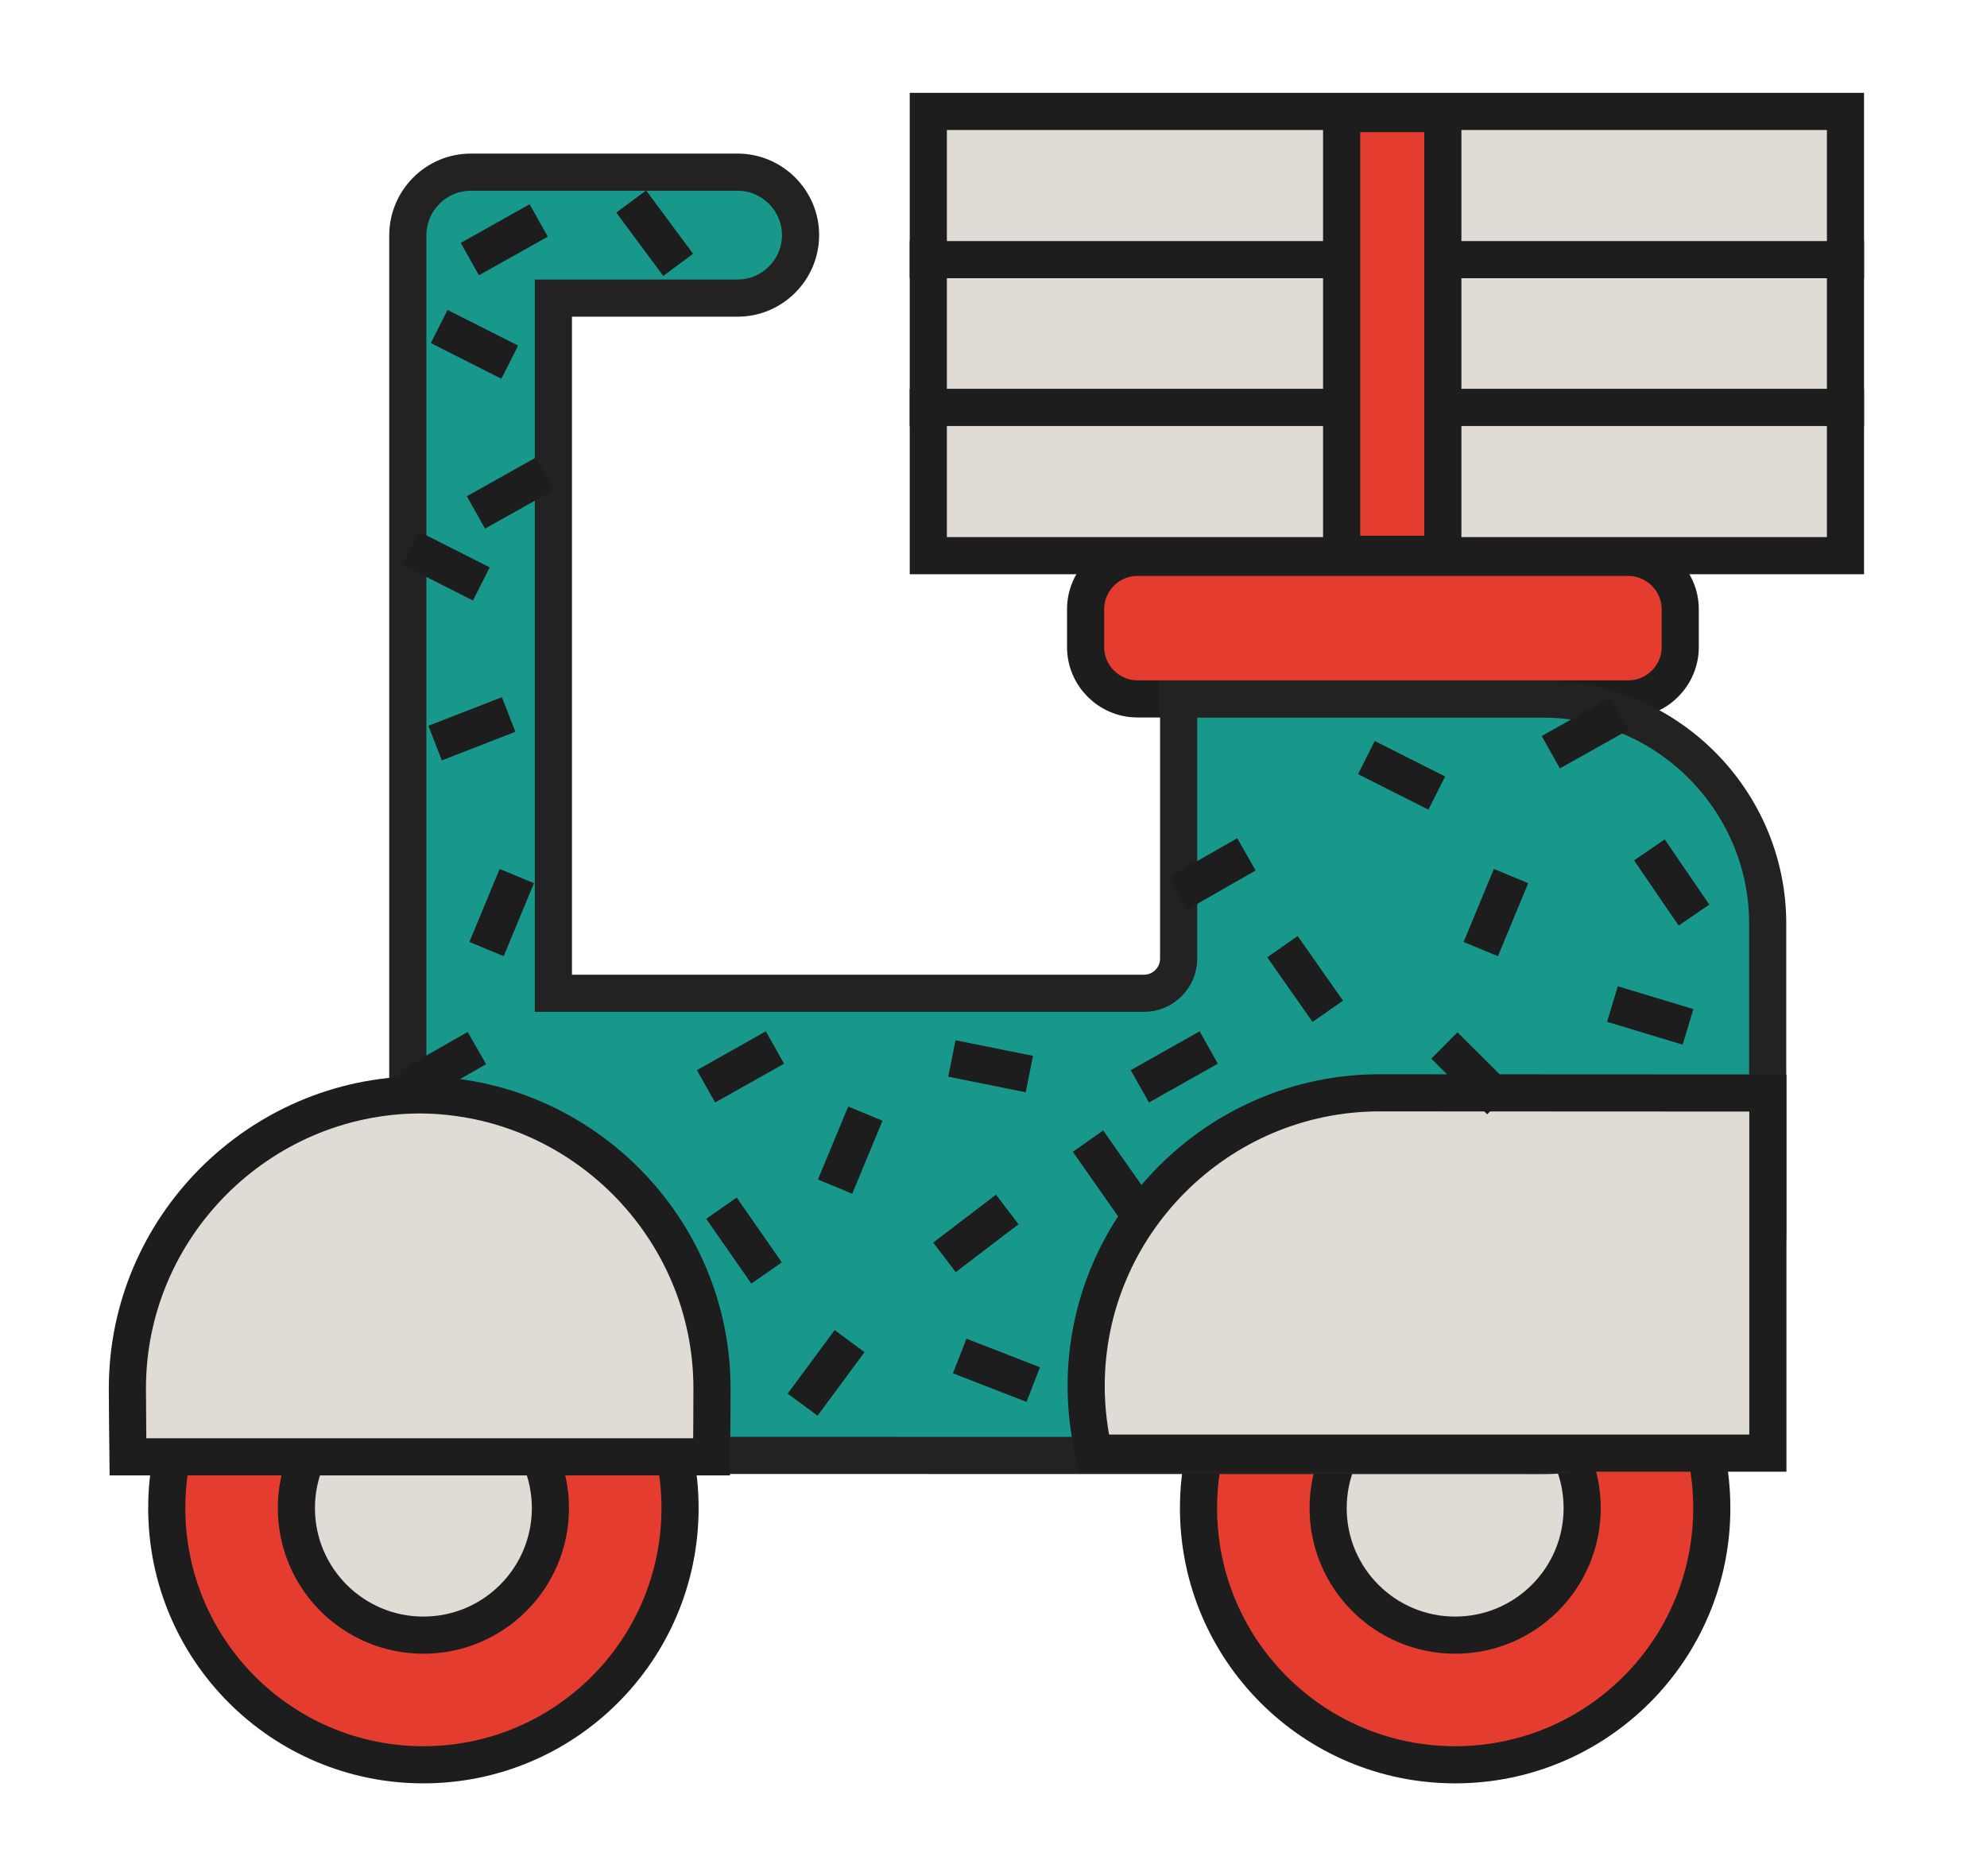 <?xml version="1.0" encoding="utf-8"?>
<!-- Generator: Adobe Illustrator 24.3.0, SVG Export Plug-In . SVG Version: 6.00 Build 0)  -->
<svg version="1.1" id="Capa_1" xmlns="http://www.w3.org/2000/svg" xmlns:xlink="http://www.w3.org/1999/xlink" x="0px" y="0px"
	 viewBox="0 0 107 101" style="enable-background:new 0 0 107 101;" xml:space="preserve">
<style type="text/css">
	.st0{fill:#E43D30;stroke:#1D1D1D;stroke-width:2;stroke-miterlimit:10;}
	.st1{fill:#E0DBD5;stroke:#1D1D1D;stroke-width:2;stroke-miterlimit:10;}
	.st2{fill:#18988B;stroke:#222222;stroke-width:2;stroke-miterlimit:10;}
	.st3{fill:none;stroke:#1D1D1D;stroke-width:2;stroke-miterlimit:10;}
</style>
<g>
	<circle class="st0" cx="78.36" cy="81.2" r="13.82"/>
	<circle class="st1" cx="78.36" cy="81.2" r="6.84"/>
	<circle class="st0" cx="22.8" cy="81.2" r="13.82"/>
	<circle class="st1" cx="22.8" cy="81.2" r="6.84"/>
	<path class="st0" d="M87.68,30.01H61.25c-1.54,0-2.79,1.26-2.79,2.79v2.04c0,1.54,1.26,2.79,2.79,2.79h26.44
		c1.54,0,2.79-1.26,2.79-2.79v-2.04C90.48,31.27,89.22,30.01,87.68,30.01z"/>
	<path class="st2" d="M25.35,9.27h4.45h9.92c1.86,0,3.39,1.52,3.39,3.39v0c0,1.86-1.52,3.39-3.39,3.39h-9.92v37.43h31.81
		c1.02,0,1.86-0.84,1.86-1.86V37.64H83.1c6.65,0,12.09,5.44,12.09,12.09v16.55c0,6.65-5.44,12.09-12.09,12.09
		c0,0-56.5-0.01-56.55-0.01h-4.59V58.34c0,0,0-0.01,0-0.01v-0.66c0,0,0,0,0,0V12.66v0C21.97,10.79,23.49,9.27,25.35,9.27z"/>
	<path class="st1" d="M74.29,58.84l20.91,0.01v19.39H58.91c-0.27-1.16-0.42-2.36-0.42-3.6C58.48,65.95,65.59,58.84,74.29,58.84z"/>
	<line class="st3" x1="91.22" y1="49.27" x2="88.82" y2="45.76"/>
	<line class="st3" x1="79.74" y1="51.1" x2="81.37" y2="47.17"/>
	<line class="st3" x1="26.2" y1="51.1" x2="27.83" y2="47.17"/>
	<line class="st3" x1="44.97" y1="63.89" x2="46.6" y2="59.96"/>
	<line class="st3" x1="63.43" y1="48.11" x2="67.12" y2="46"/>
	<line class="st3" x1="21.99" y1="58.54" x2="25.68" y2="56.43"/>
	<line class="st3" x1="77.37" y1="42.7" x2="73.58" y2="40.79"/>
	<line class="st3" x1="36.52" y1="14.26" x2="33.99" y2="10.85"/>
	<line class="st3" x1="27.45" y1="19.5" x2="23.65" y2="17.58"/>
	<line class="st3" x1="27.39" y1="38.47" x2="23.43" y2="40.01"/>
	<line class="st3" x1="25.92" y1="31.44" x2="22.12" y2="29.52"/>
	<line class="st3" x1="83.51" y1="40.5" x2="87.22" y2="38.42"/>
	<line class="st3" x1="25.63" y1="27.59" x2="29.34" y2="25.51"/>
	<line class="st3" x1="61.38" y1="58.49" x2="65.09" y2="56.4"/>
	<line class="st3" x1="25.3" y1="13.95" x2="29.01" y2="11.87"/>
	<line class="st3" x1="38.02" y1="58.49" x2="41.73" y2="56.4"/>
	<line class="st3" x1="80.79" y1="59.29" x2="77.78" y2="56.29"/>
	<line class="st3" x1="69.06" y1="50.97" x2="71.5" y2="54.45"/>
	<line class="st3" x1="54.24" y1="65.12" x2="50.86" y2="67.7"/>
	<line class="st3" x1="55.64" y1="74.55" x2="51.68" y2="73.01"/>
	<line class="st3" x1="45.75" y1="72.21" x2="43.22" y2="75.63"/>
	<line class="st3" x1="58.59" y1="61.44" x2="61.03" y2="64.92"/>
	<line class="st3" x1="38.85" y1="65.05" x2="41.28" y2="68.54"/>
	<line class="st3" x1="55.43" y1="57.83" x2="51.26" y2="56.99"/>
	<line class="st3" x1="90.9" y1="55.29" x2="86.83" y2="54.06"/>
	<path class="st1" d="M6.89,78.44c-0.01-0.78-0.03-3.02-0.03-3.69c0-8.66,7.07-15.75,15.72-15.8v0c0.01,0,0.02,0,0.02,0
		c0.01,0,0.02,0,0.02,0v0c8.65,0.05,15.72,7.14,15.72,15.8c0,0.67-0.01,2.91-0.02,3.69H6.89z"/>
	
		<rect x="49.98" y="13.98" transform="matrix(-1 -4.492951e-11 4.492951e-11 -1 149.359 35.932)" class="st1" width="49.39" height="7.98"/>
	
		<rect x="49.98" y="6" transform="matrix(-1 -4.489266e-11 4.489266e-11 -1 149.359 19.979)" class="st1" width="49.39" height="7.98"/>
	
		<rect x="49.98" y="21.93" transform="matrix(-1 -4.492951e-11 4.492951e-11 -1 149.359 51.849)" class="st1" width="49.39" height="7.98"/>
	
		<rect x="72.25" y="6.11" transform="matrix(-1 -4.490909e-11 4.490909e-11 -1 149.947 35.954)" class="st0" width="5.45" height="23.73"/>
</g>
</svg>
